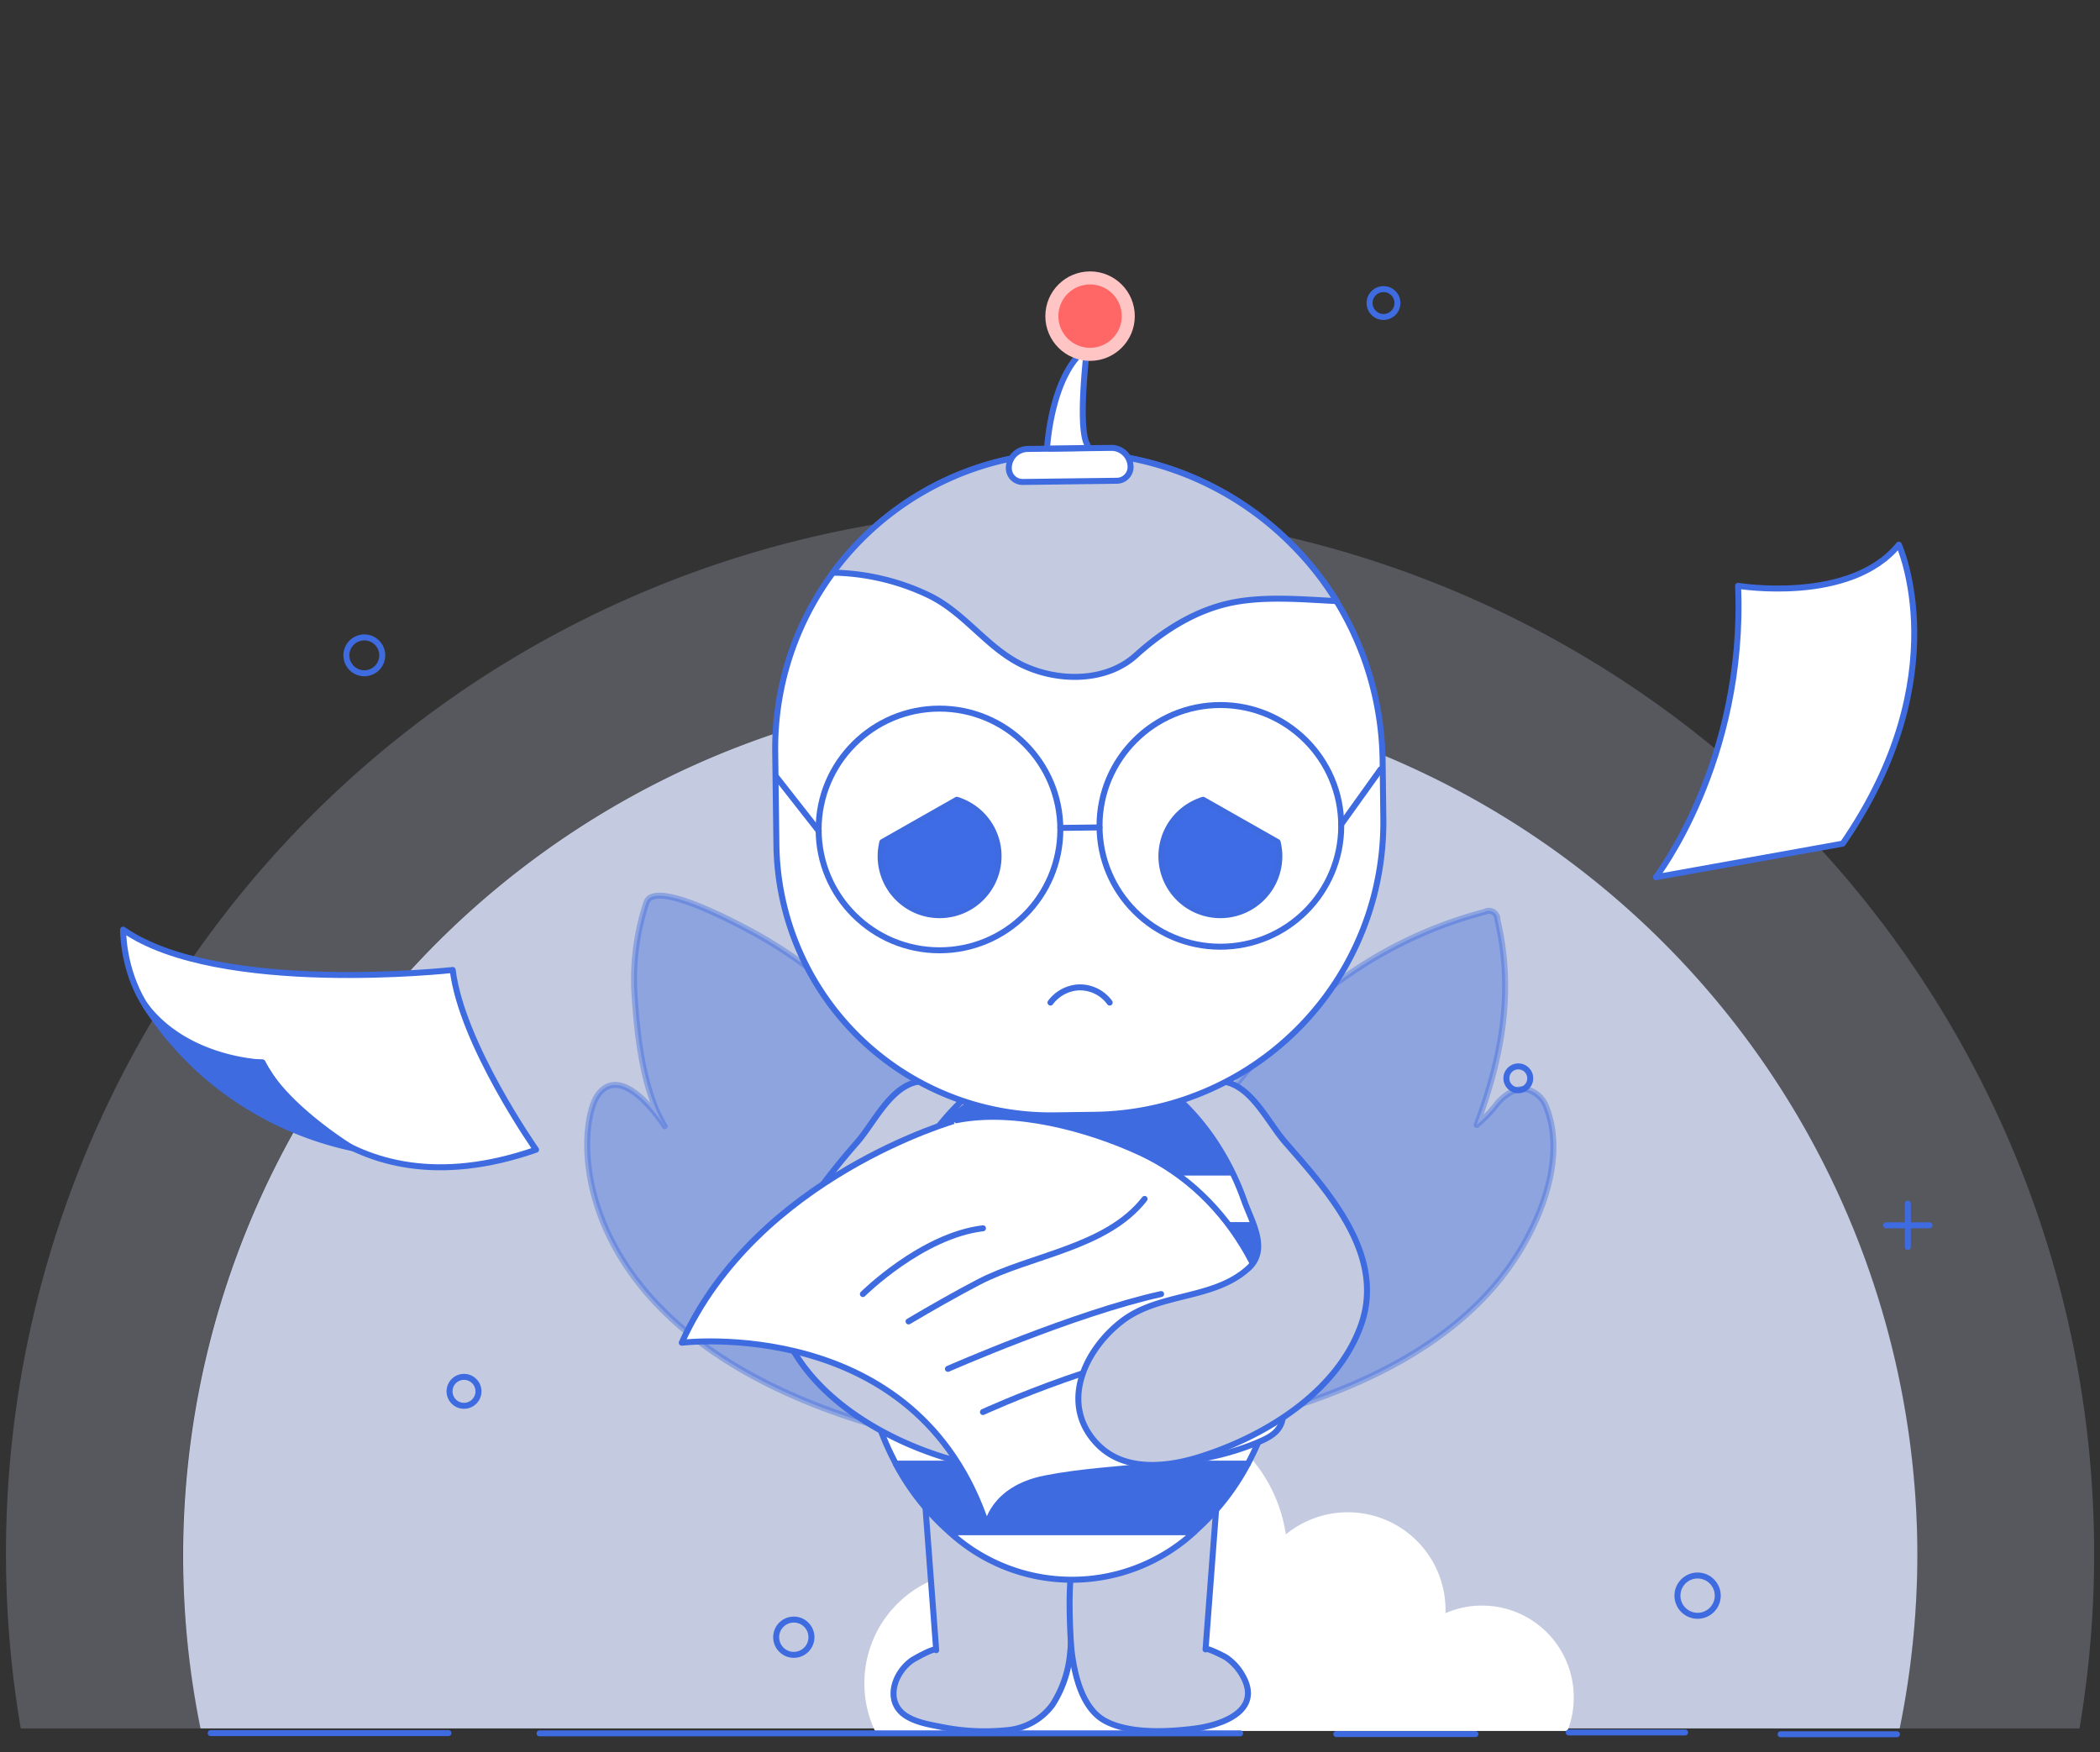 <svg id="Layer_1" data-name="Layer 1" xmlns="http://www.w3.org/2000/svg" xmlns:xlink="http://www.w3.org/1999/xlink" viewBox="0 0 351.16 293.04"><rect x="0" y="0" width="351.16" height="293.04" fill="#333333" stroke="none"/><defs><style>.cls-1,.cls-7{fill:none;}.cls-2{clip-path:url(#clip-path);}.cls-10,.cls-3,.cls-8{fill:#3e6be0;}.cls-3{opacity:0.3;}.cls-4,.cls-5,.cls-9{fill:#c4cbe0;}.cls-4{opacity:0.25;}.cls-11,.cls-6{fill:#fff;}.cls-10,.cls-11,.cls-14,.cls-7,.cls-8,.cls-9{stroke:#3e6be0;stroke-linecap:round;stroke-linejoin:round;}.cls-8{opacity:0.4;}.cls-12{fill:#ffc4c4;}.cls-13{fill:#ff6766;}.cls-14{fill:#3e6be6;}</style><clipPath id="clip-path"><rect class="cls-1" x="853.91" y="-487.57" width="131.18" height="65.79"/></clipPath></defs><g class="cls-2"><path class="cls-3" d="M116.58,271.81A163.24,163.24,0,0,1,149,222.37a78.13,78.13,0,0,1,35.74-20.66,1.55,1.55,0,0,1,2.29,1.44c3,12.95.81,25-3.78,37.23,1.57-1.06,2.61-2.68,3.88-4.07s3.12-2.68,5-2.41a5,5,0,0,1,3.74,3.34c3.9,10-1.93,22.85-8,30.63-8.8,11.24-22,18.23-35.31,22.77a149.18,149.18,0,0,1-15.29,4.25S104.9,302.19,116.58,271.81Z"/><path class="cls-3" d="M118.52,270.26c-8.45-19.94-21.1-39.58-36.69-54.6a81.26,81.26,0,0,0-17.32-13c-2.87-1.56-16.36-8.92-19.36-6.33a1.9,1.9,0,0,0-.5.87,44.19,44.19,0,0,0-2,17.32c.45,7.05,1.64,16.95,5.38,23.05,0,0-7.39-11.7-12-5.85s-7.39,47.74,60.67,62.83C96.65,294.59,130.84,302.29,118.52,270.26Z"/></g><path class="cls-4" d="M350.18,259.82a175.11,175.11,0,0,1-2.45,29.25H317.67A145,145,0,1,0,30.58,259.82a146,146,0,0,0,3,29.25H3.47a174.59,174.59,0,1,1,346.71-29.25Z"/><path class="cls-5" d="M320.62,259.82a146,146,0,0,1-2.95,29.25H33.53a145,145,0,1,1,287.09-29.25Z"/><path class="cls-6" d="M263.16,283.89a15.08,15.08,0,0,1-1.06,5.6H146.32a18.46,18.46,0,0,1-1.78-8,18.73,18.73,0,0,1,18.73-18.73,17,17,0,0,1,1.75.09,25.2,25.2,0,0,1,50-6.23,16.34,16.34,0,0,1,26.7,12.63c0,.18,0,.37,0,.55a15,15,0,0,1,6.11-1.28A15.33,15.33,0,0,1,263.16,283.89Z"/><circle class="cls-7" cx="132.74" cy="273.81" r="2.95"/><circle class="cls-7" cx="283.87" cy="266.86" r="3.37"/><circle class="cls-7" cx="77.59" cy="232.69" r="2.42"/><circle class="cls-7" cx="60.92" cy="109.6" r="3"/><circle class="cls-7" cx="253.89" cy="180.34" r="2"/><circle class="cls-7" cx="231.35" cy="50.68" r="2.33"/><circle class="cls-7" cx="179.19" cy="261.53" r="1.08"/><line class="cls-7" x1="35.23" y1="289.85" x2="74.99" y2="289.85"/><line class="cls-7" x1="90.22" y1="289.89" x2="207.38" y2="289.89"/><line class="cls-7" x1="223.46" y1="290.01" x2="246.72" y2="290.01"/><line class="cls-7" x1="262.32" y1="289.74" x2="281.78" y2="289.74"/><line class="cls-7" x1="297.75" y1="290.04" x2="317.21" y2="290.04"/><line class="cls-7" x1="315.41" y1="204.92" x2="322.65" y2="204.92"/><line class="cls-7" x1="319.03" y1="201.3" x2="319.03" y2="208.54"/><line class="cls-7" x1="305.92" y1="103" x2="313.16" y2="103"/><line class="cls-7" x1="309.54" y1="99.38" x2="309.54" y2="106.62"/><path class="cls-8" d="M185.46,217.06a150.34,150.34,0,0,1,29.9-45.56,72,72,0,0,1,32.93-19,1.43,1.43,0,0,1,2.11,1.33c2.81,11.94.74,23.07-3.48,34.31a22.34,22.34,0,0,0,3.58-3.75c1.2-1.32,2.87-2.47,4.64-2.23a4.68,4.68,0,0,1,3.46,3.08c3.59,9.21-1.79,21.06-7.4,28.23-8.11,10.36-20.3,16.8-32.54,21a131.85,131.85,0,0,1-14.09,3.92S174.69,245.06,185.46,217.06Z"/><path class="cls-8" d="M176.16,218.4c-7.79-18.37-19.45-36.48-33.81-50.32a75,75,0,0,0-16-11.94c-2.66-1.44-15.08-8.22-17.85-5.84a1.81,1.81,0,0,0-.46.81,40.87,40.87,0,0,0-1.88,16c.42,6.49,1.51,15.62,5,21.24,0,0-6.81-10.79-11.07-5.39s-6.81,44,55.92,57.9C156,240.82,187.51,247.92,176.16,218.4Z"/><path class="cls-9" d="M178.27,261.33c1.63.65.9,13.28.68,15.05A19.08,19.08,0,0,1,176,285.1a10.54,10.54,0,0,1-7.68,4.26,36.52,36.52,0,0,1-10.89-.54c-2-.4-4.24-.75-6-1.9-3.54-2.37-1.92-7.14,1.06-9.24.34-.24,4-2.31,4.06-1.7l-1.8-23.92Z"/><path class="cls-9" d="M179.89,261.2c-1.62.64-.9,13.28-.68,15.05.52,4.16,1.84,9.55,5.61,11.57,4.06,2.17,10.38,1.84,14.81,1.29,4.62-.57,11.45-2.93,8.21-8.78a9.08,9.08,0,0,0-2.73-3.08c-.41-.28-3.49-1.83-3.52-1.4l1.81-23.92Z"/><path class="cls-10" d="M207.22,196.1h-56A38.22,38.22,0,0,1,162,184.7H196.5A38.06,38.06,0,0,1,207.22,196.1Z"/><path class="cls-11" d="M196.5,184.7H162a29.83,29.83,0,0,1,34.52,0Z"/><path class="cls-10" d="M214,216.29H144.45A48.4,48.4,0,0,1,147,204.88h64.42A48.9,48.9,0,0,1,214,216.29Z"/><path class="cls-11" d="M211.45,204.88H147a44.2,44.2,0,0,1,4.22-8.78h56A44.79,44.79,0,0,1,211.45,204.88Z"/><path class="cls-10" d="M214.15,225.69a49.73,49.73,0,0,1-2.21,11.4h-65.4a49.74,49.74,0,0,1-2.22-11.4Z"/><path class="cls-11" d="M158.78,256.22H199.7a30.22,30.22,0,0,1-40.92,0Z"/><path class="cls-11" d="M211.94,237.09a47,47,0,0,1-3.27,7.72H149.81a46.12,46.12,0,0,1-3.27-7.72Z"/><path class="cls-11" d="M214.31,221.69c0,1.35-.05,2.68-.16,4H144.32c-.1-1.32-.15-2.65-.15-4a50.57,50.57,0,0,1,.28-5.4H214A50.57,50.57,0,0,1,214.31,221.69Z"/><path class="cls-10" d="M208.67,244.81a40.38,40.38,0,0,1-9,11.41H158.78a40.38,40.38,0,0,1-9-11.41Z"/><path class="cls-9" d="M130.67,221.62c4,11.21,16,18.57,26.87,22,5,1.58,11.34,2.4,15.83-.9a12,12,0,0,0,2.09-2c5.38-6.63,1.12-15.18-4.8-19.75-6.28-4.85-15.35-3.54-21.19-8.87-3.45-3.14-.53-7.76.73-11.31a44.47,44.47,0,0,1,4.22-8.78,39.29,39.29,0,0,1,7.41-8.81,11,11,0,0,0-8.43-2.27,5.67,5.67,0,0,0-1.19.36c-3.84,1.59-6.25,6.7-8.84,9.7a123.13,123.13,0,0,0-10.91,14.44S127.83,213.65,130.67,221.62Z"/><path class="cls-11" d="M114,224.56s39.46-4.84,51.05,30.64c0,0,.83-6.19,9.71-7.94,12-2.37,25-1.27,36.36-6.38,3.83-1.73,3.53-3.76,3.56-7.45.14-16.57-8.46-33.45-24-40.66-8.8-4.08-21.1-7.35-30.73-5.43C160,187.34,126.63,196.63,114,224.56Z"/><path class="cls-7" d="M144.29,216.42s9.82-9.77,20.08-11"/><path class="cls-7" d="M151.93,221c3.85-2.28,7.75-4.5,11.72-6.58,8.71-4.54,21.38-5.71,27.75-13.91"/><path class="cls-7" d="M158.51,228.93s21.22-9.33,35.65-12.51"/><path class="cls-7" d="M164.37,236.15s23-10.61,40.61-11.88"/><path class="cls-9" d="M227.58,221.62c-4,11.21-16,18.57-26.88,22-5,1.58-11.34,2.4-15.82-.9a11.65,11.65,0,0,1-2.09-2c-5.39-6.63-1.12-15.18,4.8-19.75,6.27-4.85,15.35-3.54,21.18-8.87,3.45-3.14.54-7.76-.72-11.31a44.47,44.47,0,0,0-4.22-8.78,39.55,39.55,0,0,0-7.41-8.81,11,11,0,0,1,8.43-2.27,5.86,5.86,0,0,1,1.19.36c3.83,1.59,6.24,6.7,8.84,9.7C221.94,199.12,231.79,209.79,227.58,221.62Z"/><path class="cls-11" d="M183,186.44l-6.73.09a45.86,45.86,0,0,1-46.44-45.27l-.2-15.48a49.47,49.47,0,0,1,50.77-50.09h0a52.17,52.17,0,0,1,50.8,51.48l.12,9.71A48.94,48.94,0,0,1,183,186.44Z"/><path class="cls-9" d="M223.5,100.53c-5.66-.29-11.6-.82-17,.16-6.31,1.16-11.88,4.67-16.57,8.92-5.11,4.62-13.41,4.44-19.36,1.41-5.71-2.92-9.34-8.61-15.3-11.48a38.72,38.72,0,0,0-16-3.77,49.4,49.4,0,0,1,41.11-20.08,52,52,0,0,1,35.76,15.5A51.29,51.29,0,0,1,223.5,100.53Z"/><path class="cls-11" d="M171.85,75h14a3.2,3.2,0,0,1,3.2,3.2v0a2.31,2.31,0,0,1-2.31,2.31H171a2.31,2.31,0,0,1-2.31-2.31v0A3.2,3.2,0,0,1,171.85,75Z" transform="translate(-0.98 2.28) rotate(-0.73)"/><path class="cls-11" d="M175.11,74.65c.16-2,1.13-11.65,6-15.93a.34.34,0,0,1,.58.28c-.33,3-1.31,13,.15,15.4a.34.34,0,0,1-.28.53l-6.06.08A.34.34,0,0,1,175.11,74.65Z"/><circle class="cls-12" cx="182.28" cy="52.87" r="7.48"/><circle class="cls-13" cx="182.28" cy="52.87" r="5.3"/><path class="cls-14" d="M213.64,140.83a4.4,4.4,0,0,1,.13.63,9.21,9.21,0,0,1,.16,1.59A9.86,9.86,0,1,1,200.51,134a4.6,4.6,0,0,1,.68-.24Z"/><path class="cls-14" d="M160,133.76a4.23,4.23,0,0,1,.68.24,9.86,9.86,0,1,1-13.42,9.05,9.21,9.21,0,0,1,.16-1.59,4.4,4.4,0,0,1,.13-.63Z"/><circle class="cls-7" cx="157.1" cy="138.72" r="20.21"/><circle class="cls-7" cx="204.07" cy="138.12" r="20.21"/><line class="cls-7" x1="177.31" y1="138.46" x2="183.86" y2="138.38"/><line class="cls-7" x1="136.9" y1="138.97" x2="129.83" y2="129.95"/><line class="cls-7" x1="224.28" y1="137.86" x2="230.86" y2="128.67"/><path class="cls-7" d="M175.66,167.67a6.3,6.3,0,0,1,4.57-2.53,6.15,6.15,0,0,1,5.33,2.53"/><path class="cls-11" d="M276.89,146.71s15-19.37,13.75-48.74c0,0,18.75,3.12,26.88-6.88,0,0,10,21.87-9.38,50Z"/><path class="cls-11" d="M43.89,177.68s12.64,26.14,45.75,14.6c0,0-12.42-17.65-13.94-30.06,0,0-39.21,4.36-55.11-6.75C20.59,155.47,20.15,177.47,43.89,177.68Z"/><path class="cls-10" d="M24.31,168.17a54.15,54.15,0,0,0,10.85,12.31A55.16,55.16,0,0,0,58.87,192s-11.27-6.87-15-14.28C43.89,177.68,31.3,177.39,24.31,168.17Z"/></svg>